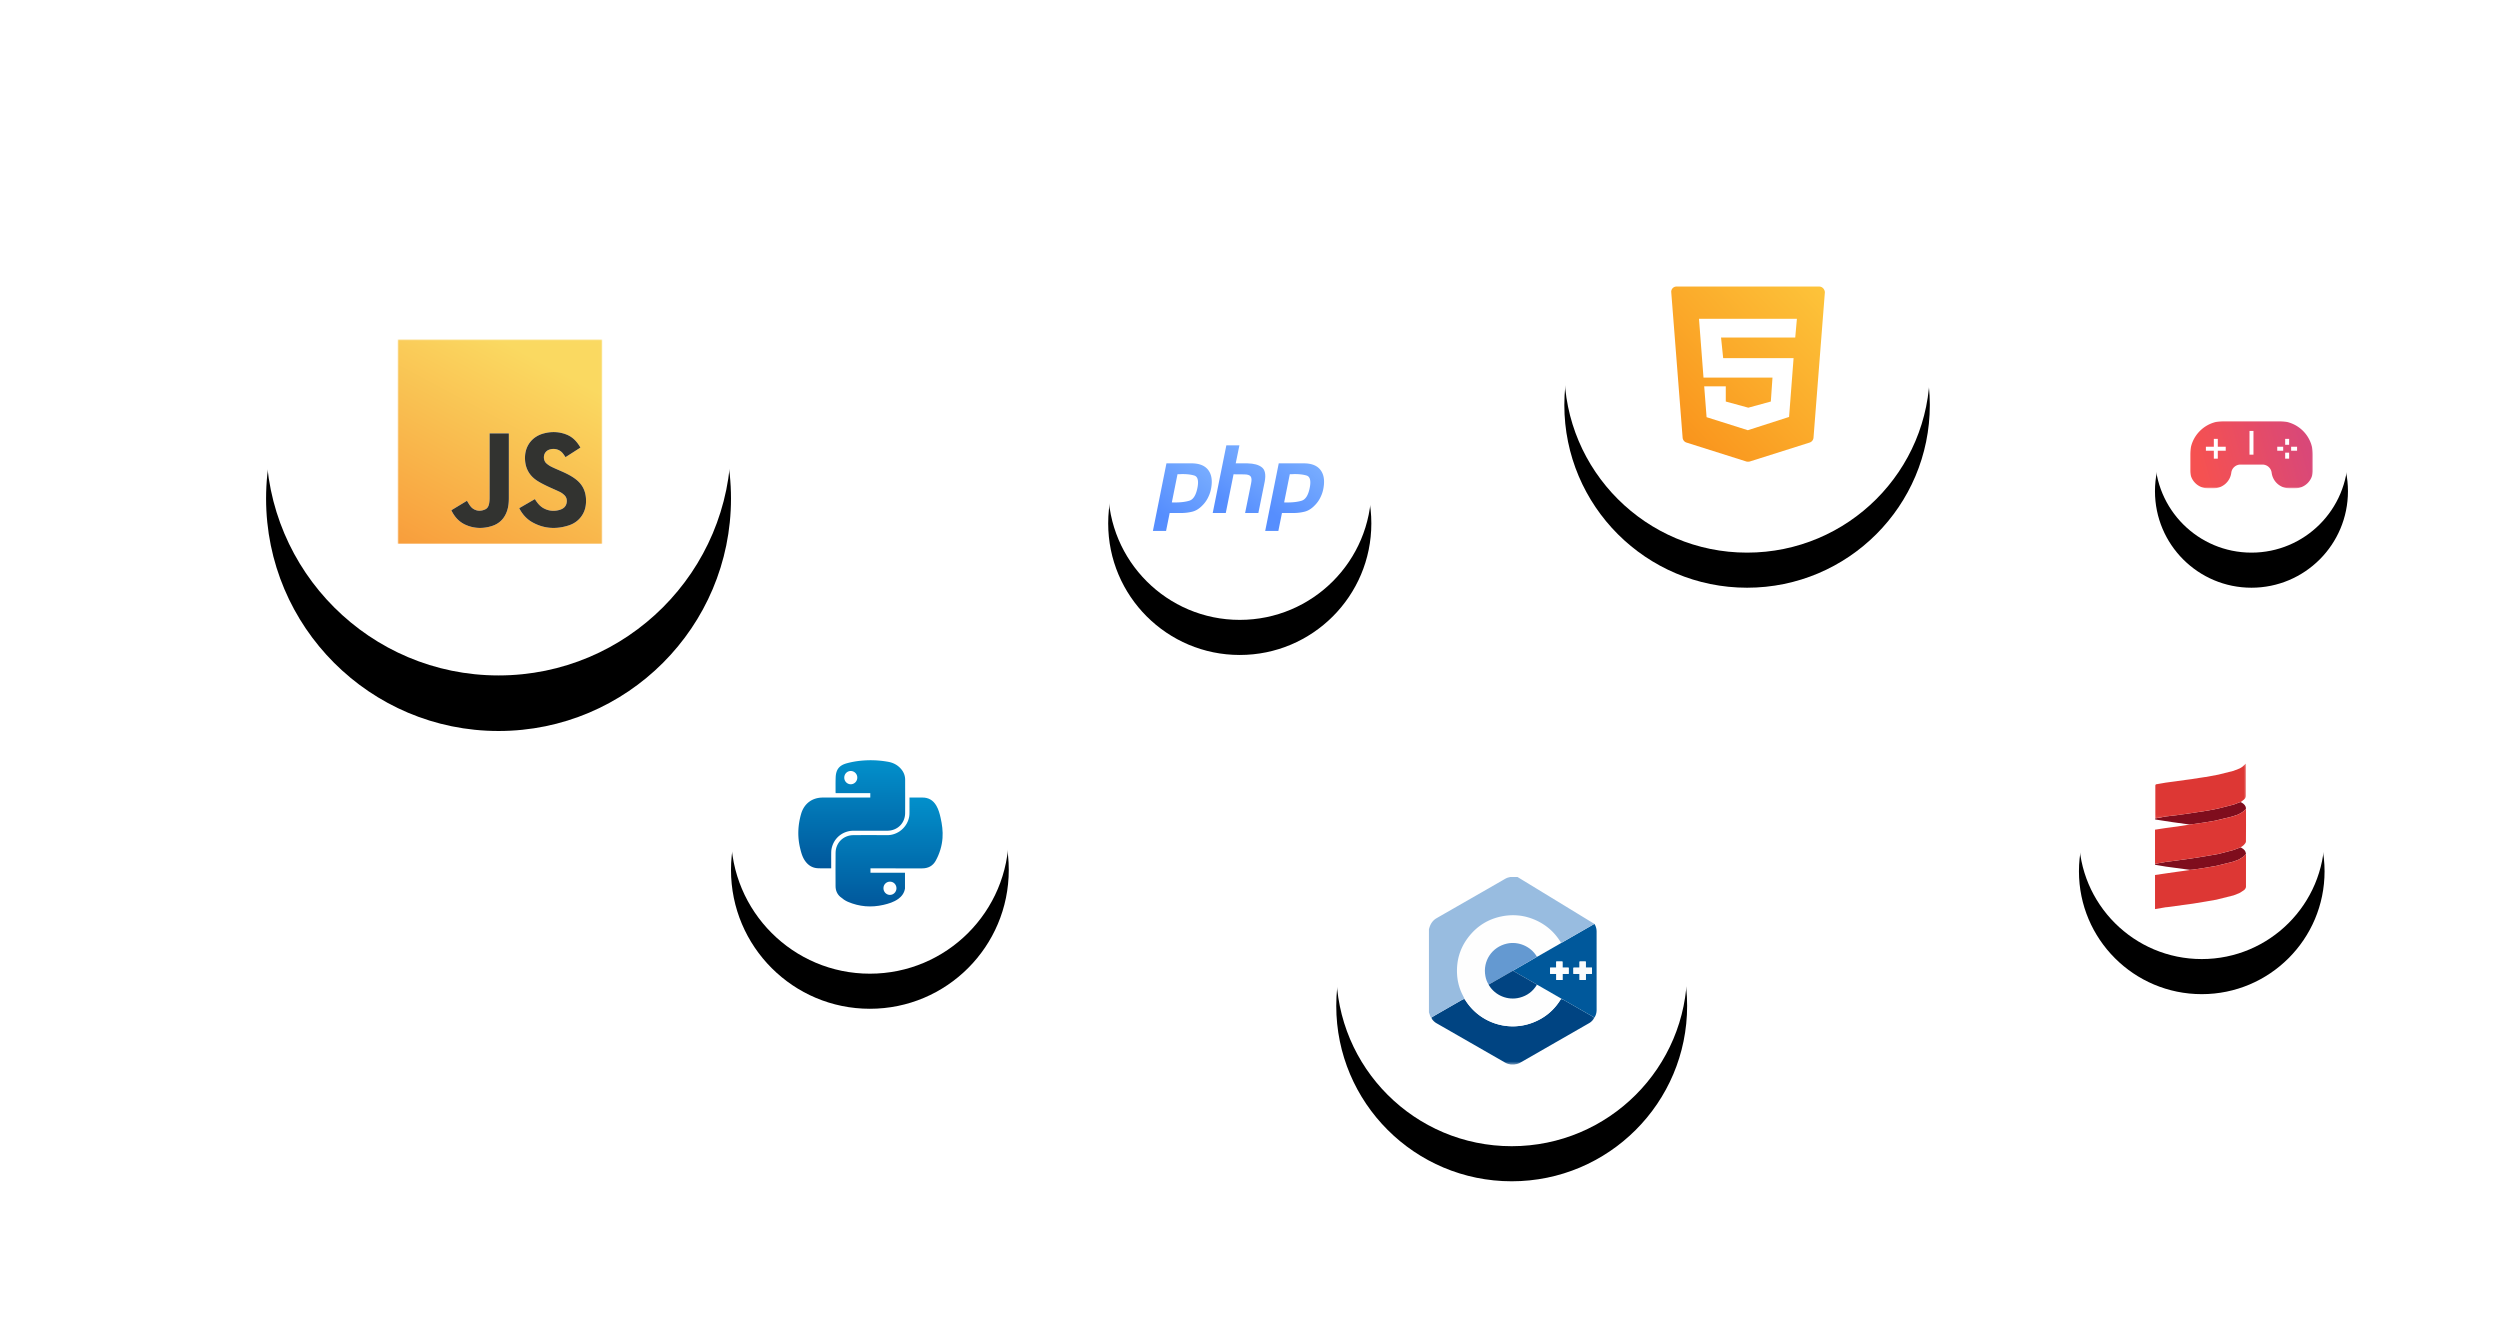 <svg width="855" height="456" xmlns="http://www.w3.org/2000/svg" xmlns:xlink="http://www.w3.org/1999/xlink"><defs><circle id="b" cx="79.5" cy="79.5" r="79.5"/><filter x="-96.5%" y="-84.6%" width="293.1%" height="293.1%" filterUnits="objectBoundingBox" id="a"><feMorphology radius=".5" operator="dilate" in="SourceAlpha" result="shadowSpreadOuter1"/><feOffset dy="19" in="shadowSpreadOuter1" result="shadowOffsetOuter1"/><feGaussianBlur stdDeviation="47.5" in="shadowOffsetOuter1" result="shadowBlurOuter1"/><feColorMatrix values="0 0 0 0 0.194 0 0 0 0 0.194 0 0 0 0 0.194 0 0 0 0.439 0" in="shadowBlurOuter1"/></filter><path id="c" d="M0 .011h69.994V70H0z"/><linearGradient x1="50%" y1=".008%" x2="-47.262%" y2="181.165%" id="d"><stop stop-color="#FAD961" offset="0%"/><stop stop-color="#F76B1C" offset="100%"/></linearGradient><circle id="g" cx="47.5" cy="47.5" r="47.5"/><filter x="-91.6%" y="-78.9%" width="283.2%" height="283.2%" filterUnits="objectBoundingBox" id="f"><feMorphology radius="3.5" operator="dilate" in="SourceAlpha" result="shadowSpreadOuter1"/><feOffset dy="12" in="shadowSpreadOuter1" result="shadowOffsetOuter1"/><feGaussianBlur stdDeviation="23.5" in="shadowOffsetOuter1" result="shadowBlurOuter1"/><feColorMatrix values="0 0 0 0 0 0 0 0 0 0 0 0 0 0 0 0 0 0 0.215 0" in="shadowBlurOuter1"/></filter><linearGradient x1="50%" y1="0%" x2="50%" y2="100%" id="h"><stop stop-color="#0290CB" offset="0%"/><stop stop-color="#01579B" offset="100%"/></linearGradient><linearGradient x1="50%" y1="0%" x2="50%" y2="100%" id="i"><stop stop-color="#0290CB" offset="0%"/><stop stop-color="#01579B" offset="100%"/></linearGradient><circle id="k" cx="33" cy="33" r="33"/><filter x="-131.8%" y="-113.6%" width="363.6%" height="363.6%" filterUnits="objectBoundingBox" id="j"><feMorphology radius="3.5" operator="dilate" in="SourceAlpha" result="shadowSpreadOuter1"/><feOffset dy="12" in="shadowSpreadOuter1" result="shadowOffsetOuter1"/><feGaussianBlur stdDeviation="23.5" in="shadowOffsetOuter1" result="shadowBlurOuter1"/><feColorMatrix values="0 0 0 0 0 0 0 0 0 0 0 0 0 0 0 0 0 0 0.215 0" in="shadowBlurOuter1"/></filter><path id="l" d="M0 0h42v23H0z"/><linearGradient x1="8.023%" y1="64.994%" x2="106.181%" y2="50%" id="m"><stop stop-color="#F55151" offset="0%"/><stop stop-color="#D6477C" offset="100%"/></linearGradient><circle id="p" cx="42" cy="42" r="42"/><filter x="-103.6%" y="-89.3%" width="307.1%" height="307.1%" filterUnits="objectBoundingBox" id="o"><feMorphology radius="3.5" operator="dilate" in="SourceAlpha" result="shadowSpreadOuter1"/><feOffset dy="12" in="shadowSpreadOuter1" result="shadowOffsetOuter1"/><feGaussianBlur stdDeviation="23.5" in="shadowOffsetOuter1" result="shadowBlurOuter1"/><feColorMatrix values="0 0 0 0 0 0 0 0 0 0 0 0 0 0 0 0 0 0 0.215 0" in="shadowBlurOuter1"/></filter><path id="q" d="M0 .09h31.147v49.808H0z"/><path id="s" d="M.006.09h31.14v18.85H.007z"/><path id="u" d="M.016.066h28.775v16.942H.016z"/><circle id="w" cx="45" cy="45" r="45"/><filter x="-96.7%" y="-83.3%" width="293.3%" height="293.3%" filterUnits="objectBoundingBox" id="v"><feMorphology radius="3.5" operator="dilate" in="SourceAlpha" result="shadowSpreadOuter1"/><feOffset dy="12" in="shadowSpreadOuter1" result="shadowOffsetOuter1"/><feGaussianBlur stdDeviation="23.5" in="shadowOffsetOuter1" result="shadowBlurOuter1"/><feColorMatrix values="0 0 0 0 0 0 0 0 0 0 0 0 0 0 0 0 0 0 0.215 0" in="shadowBlurOuter1"/></filter><linearGradient x1="147.335%" y1="-36.812%" x2="50%" y2="100%" id="x"><stop stop-color="#8FC1FF" offset="0%"/><stop stop-color="#568EFE" offset="100%"/></linearGradient><linearGradient x1="127.423%" y1="-36.812%" x2="50%" y2="100%" id="y"><stop stop-color="#8FC1FF" offset="0%"/><stop stop-color="#568EFE" offset="100%"/></linearGradient><circle id="A" cx="62.5" cy="62.5" r="62.5"/><filter x="-69.6%" y="-60%" width="239.2%" height="239.2%" filterUnits="objectBoundingBox" id="z"><feMorphology radius="3.5" operator="dilate" in="SourceAlpha" result="shadowSpreadOuter1"/><feOffset dy="12" in="shadowSpreadOuter1" result="shadowOffsetOuter1"/><feGaussianBlur stdDeviation="23.5" in="shadowOffsetOuter1" result="shadowBlurOuter1"/><feColorMatrix values="0 0 0 0 0 0 0 0 0 0 0 0 0 0 0 0 0 0 0.215 0" in="shadowBlurOuter1"/></filter><linearGradient x1="104.243%" y1="0%" x2="11.522%" y2="100%" id="B"><stop stop-color="#FDC53B" offset="0%"/><stop stop-color="#F9921B" offset="100%"/></linearGradient><circle id="D" cx="60" cy="60" r="60"/><filter x="-72.5%" y="-62.5%" width="245%" height="245%" filterUnits="objectBoundingBox" id="C"><feMorphology radius="3.5" operator="dilate" in="SourceAlpha" result="shadowSpreadOuter1"/><feOffset dy="12" in="shadowSpreadOuter1" result="shadowOffsetOuter1"/><feGaussianBlur stdDeviation="23.5" in="shadowOffsetOuter1" result="shadowBlurOuter1"/><feColorMatrix values="0 0 0 0 0 0 0 0 0 0 0 0 0 0 0 0 0 0 0.215 0" in="shadowBlurOuter1"/></filter><path id="E" d="M.053 0h55.892v22.565H.053z"/></defs><g fill="none" fill-rule="evenodd"><g transform="translate(91 72)"><use fill="#000" filter="url(#a)" xlink:href="#b"/><use fill="#FFF" xlink:href="#b"/></g><g transform="translate(136 116.055)"><mask id="e" fill="#fff"><use xlink:href="#c"/></mask><path d="M18.374 58.437c.03.082.043.136.067.185 1.079 2.18 2.646 3.887 4.9 4.86 2.923 1.263 5.93 1.313 8.935.348 2.566-.824 4.26-2.584 5.13-5.137.487-1.425.62-2.898.62-4.39V32.547c0-.13-.011-.259-.017-.384h-6.56v.525c0 7.174.002 14.349-.006 21.523 0 .574-.037 1.155-.125 1.722-.141.915-.464 1.789-1.355 2.207-1.42.666-2.854.675-4.2-.24-.637-.431-1.064-1.06-1.464-1.703-.198-.318-.386-.642-.593-.987l-5.332 3.227zm23.227-.71c.015.069.016.091.025.11.032.07.065.141.102.21 1.044 1.911 2.469 3.48 4.375 4.537 3.965 2.202 8.137 2.437 12.404 1.051 2.067-.67 3.723-1.946 4.817-3.867.896-1.57 1.16-3.28 1.09-5.065-.106-2.724-1.157-4.972-3.3-6.69-1.51-1.21-3.224-2.06-4.98-2.84-1.195-.53-2.408-1.023-3.576-1.607a7.641 7.641 0 0 1-1.744-1.193c-1.217-1.122-1.228-3.992 1.224-4.708 1.449-.423 3.286-.146 4.49 1.38.307.39.578.808.888 1.245l5.09-3.268c-1.125-1.973-2.567-3.56-4.67-4.417-2.53-1.03-5.144-1.12-7.766-.452-3.984 1.017-6.45 4.158-6.521 8.187-.06 3.414 1.271 6.126 4.138 8.002 1.07.7 2.23 1.275 3.383 1.834 1.454.706 2.958 1.31 4.411 2.017.549.267 1.062.651 1.51 1.07.805.752 1.002 1.736.77 2.783-.262 1.19-1.112 1.876-2.21 2.23-1.925.622-3.81.472-5.6-.492-1.202-.648-2.06-1.663-2.796-2.79-.07-.108-.145-.214-.235-.346l-5.32 3.079zM0 70h69.994V.011H0V70z" fill="url(#d)" mask="url(#e)"/></g><path d="M177.6 173.782l5.32-3.079c.09.133.164.239.235.347.737 1.126 1.594 2.142 2.797 2.79 1.788.963 3.674 1.113 5.598.492 1.099-.355 1.949-1.04 2.212-2.23.231-1.047.034-2.032-.771-2.784-.448-.419-.961-.803-1.51-1.07-1.453-.707-2.957-1.31-4.41-2.016-1.154-.56-2.314-1.135-3.384-1.835-2.867-1.876-4.199-4.588-4.138-8.002.071-4.03 2.537-7.17 6.521-8.186 2.622-.67 5.236-.579 7.765.451 2.104.857 3.546 2.444 4.671 4.417l-5.09 3.268c-.31-.437-.58-.855-.888-1.245-1.204-1.526-3.041-1.803-4.49-1.38-2.452.717-2.441 3.586-1.224 4.708a7.64 7.64 0 0 0 1.744 1.193c1.168.584 2.381 1.077 3.576 1.607 1.756.78 3.47 1.63 4.98 2.84 2.143 1.719 3.194 3.966 3.3 6.69.07 1.785-.194 3.495-1.09 5.066-1.094 1.92-2.75 3.195-4.817 3.867-4.267 1.385-8.439 1.15-12.404-1.051-1.906-1.058-3.331-2.626-4.375-4.539-.037-.068-.07-.138-.102-.209-.009-.019-.01-.041-.025-.11M154.374 174.492l5.332-3.227c.207.346.395.67.593.987.4.643.827 1.272 1.463 1.704 1.347.914 2.781.905 4.201.239.89-.418 1.214-1.292 1.355-2.207.088-.567.124-1.147.125-1.722.008-7.174.005-14.348.005-21.523v-.525h6.56c.007.126.018.255.018.384v21.756c0 1.492-.133 2.965-.62 4.39-.87 2.553-2.564 4.314-5.13 5.138-3.005.965-6.012.914-8.934-.348-2.255-.974-3.822-2.68-4.901-4.86-.024-.05-.038-.104-.067-.186" fill="#323330"/><g transform="translate(250 238)"><use fill="#000" filter="url(#f)" xlink:href="#g"/><use fill="#FFF" xlink:href="#g"/></g><g fill-rule="nonzero"><path d="M24.7 36.977v1.505h11.805v5.404c0 .016-.008.032-.01.048-.262 1.513-1.104 2.643-2.327 3.516-1.513 1.08-3.25 1.602-5.031 2.015-4.159.964-8.22.628-12.138-1.037-.932-.396-1.802-1.015-2.581-1.674-1.116-.942-1.654-2.224-1.655-3.702-.004-3.811-.04-7.623.01-11.433.046-3.427 2.705-5.996 6.13-6.006 3.807-.011 7.616-.053 11.422.011 3.848.065 7.117-2.87 7.648-6.525.061-.42.067-.851.07-1.278.008-1.494.003-2.99.003-4.484v-.578h1.718c.886 0 1.773.007 2.659-.001 2.108-.02 3.68.9 4.757 2.7.786 1.315 1.178 2.768 1.51 4.245.512 2.268.822 4.556.653 6.887-.198 2.741-.99 5.315-2.3 7.72-1.005 1.844-2.601 2.68-4.697 2.673-5.661-.019-11.323-.007-16.985-.006H24.7zm6.695 4.547c-1.257-.012-2.247.965-2.257 2.227-.01 1.26.967 2.29 2.193 2.31 1.222.02 2.246-.998 2.26-2.245.013-1.27-.955-2.28-2.196-2.292z" fill="url(#h)" transform="translate(273 260)"/><path d="M24.64 12.759v-1.504H12.813c-.024-.15-.051-.245-.05-.34.006-1.675-.027-3.352.036-5.025.1-2.668 1.168-4.113 3.738-4.83a28.839 28.839 0 0 1 4.775-.882 33.637 33.637 0 0 1 9.463.363c1.819.329 3.368 1.172 4.538 2.633.817 1.02 1.247 2.186 1.246 3.501 0 3.795.019 7.59-.005 11.384-.022 3.478-2.627 6.04-6.107 6.046-3.84.007-7.68-.002-11.521.003-3.75.004-6.834 2.546-7.54 6.225-.091.48-.108.98-.112 1.47-.014 1.528-.005 3.055-.005 4.583v.59c-.365 0-.673.003-.98 0-1.214-.011-2.43.02-3.641-.046-1.906-.105-3.335-1.065-4.392-2.625-.883-1.304-1.269-2.79-1.629-4.297-.93-3.894-.755-7.75.33-11.583 1.008-3.567 3.751-5.658 7.467-5.664 5.202-.008 10.405-.002 15.608-.002h.608zM17.94 3.682c-1.235.008-2.207 1.019-2.2 2.287.008 1.254 1.012 2.26 2.246 2.249 1.228-.012 2.217-1.04 2.207-2.294a2.243 2.243 0 0 0-2.253-2.242z" fill="url(#i)" transform="translate(273 260)"/></g><g transform="translate(737 123)"><use fill="#000" filter="url(#j)" xlink:href="#k"/><use fill="#FFF" xlink:href="#k"/></g><g transform="translate(749 144)"><mask id="n" fill="#fff"><use xlink:href="#l"/></mask><path d="M34.564 10.146H36.6V8.792h-2.035v1.354zM32.53 8.123h1.356v-2.03H32.53v2.03zm0 4.73h1.356v-2.03H32.53v2.03zm-2.713-2.707h2.034V8.792h-2.034v1.354zM20.33 11.5h1.356V3.385H20.33V11.5zm-8.13-1.354H9.487v2.708H8.13v-2.708H5.417V8.792H8.13v-2.7h1.357v2.7H12.2v1.354zM30.495 0h-6.096l-6.782.008h-6.096C5.17 0 0 5.16 0 11.5v5.407C0 20.267 2.738 23 6.096 23h1.952c3.093 0 5.698-2.312 6.054-5.366a3.179 3.179 0 0 1 3.143-2.75h7.51a3.173 3.173 0 0 1 3.143 2.742A6.094 6.094 0 0 0 33.952 23h1.952C39.271 23 42 20.267 42 16.916v-5.408C42.017 5.16 36.847 0 30.495 0z" fill="url(#m)" mask="url(#n)"/></g><g><g transform="translate(711 244)"><use fill="#000" filter="url(#o)" xlink:href="#p"/><use fill="#FFF" xlink:href="#p"/></g><g transform="translate(737 261.012)"><mask id="r" fill="#fff"><use xlink:href="#q"/></mask><path d="M28.891 1.826l-2.08.806-5.11 1.279-4.183.79c-.151.016-.304.024-.454.046-1.445.221-2.887.46-4.335.664-3.047.429-6.097.84-9.145 1.257-.33.058-.66.118-.99.173-.754.127-1.512.234-2.26.39-.133.029-.322.257-.322.393C0 11.396.009 15.168.015 18.94c-.029.448.37.358.578.393 1.797.297 3.599.572 5.402.831 1.972.285 3.948.546 5.922.817-.866.139-1.73.29-2.597.414-1.88.267-3.764.521-5.646.78l-3.658.563v11.688c-.088.356.21.348.399.382 1.122.202 2.245.41 3.374.566 2.733.38 5.47.734 8.205 1.098-.093.033-.183.084-.279.098-1.465.204-2.932.401-4.398.606-1.177.165-2.353.337-3.53.506l-3.77.555v11.66l3.772-.643c.085 0 .17.008.254-.003 3.017-.409 6.036-.806 9.05-1.235 1.412-.2 2.815-.46 4.222-.693l3.686-.643 5.859-1.467 1.93-.756c.588-.366 1.218-.68 1.744-1.12.294-.245.582-.697.586-1.06.037-3.751.015-7.503.01-11.255-.051-.231-.074-.472-.156-.691-.296-.792-1.017-1.143-1.667-1.563.36-.253.774-.456 1.065-.773.318-.346.734-.794.74-1.202.05-3.75.022-7.5.016-11.252-.042-.231-.043-.48-.132-.692-.322-.778-.988-1.2-1.7-1.563.381-.28.79-.53 1.136-.85.366-.338.715-.718.715-1.279-.001-3.579 0-7.158-.002-10.737 0-.134-.027-.268-.033-.33-.416.392-.797.793-1.225 1.137-.299.24-.661.402-.996.599" fill="#FEFEFE" mask="url(#r)"/></g><path d="M753.904 281.3l-4.987.693c-1.974-.271-3.95-.533-5.922-.817-1.803-.26-3.605-.534-5.402-.832-.209-.034-.607.056-.578-.392.147-.038.292-.085.44-.113 1.044-.2 2.087-.396 3.13-.592 1.262-.149 2.526-.282 3.785-.449 1.629-.215 3.255-.448 4.88-.69 1.792-.267 3.58-.554 5.372-.832.215-.03.433-.052.647-.094 1.152-.229 2.303-.462 3.455-.694l5.23-1.337 1.937-.74.405-.113c.712.363 1.378.785 1.7 1.563.089.212.09.46.132.692-.696.992-1.72 1.538-2.771 2.047l-1.617.551c-.211.062-.42.133-.633.184-1.838.447-3.676.891-5.514 1.336l-3.689.628M740.584 294.794c1.109-.143 2.219-.282 3.327-.43 1.68-.225 3.362-.44 5.039-.69 1.656-.246 3.308-.528 4.96-.795l3.785-.644c.366-.066.738-.11 1.097-.202 1.654-.427 3.304-.868 4.956-1.303l1.734-.635.825-.315c.65.42 1.37.771 1.667 1.562.082.22.105.46.155.692-.248.284-.457.622-.753.842-.538.4-1.128.731-1.697 1.09l-1.845.706-5.745 1.43-3.775.66c-1.436.217-2.871.44-4.309.65-.334.048-.674.049-1.011.072-2.735-.364-5.472-.718-8.205-1.098-1.13-.157-2.252-.364-3.374-.566-.188-.034-.487-.027-.399-.382l3.568-.644" fill="#7F0D1D"/><g transform="translate(737 261.012)"><mask id="t" fill="#fff"><use xlink:href="#s"/></mask><path d="M31.144.42c0-.134-.026-.268-.032-.33-.416.392-.797.793-1.225 1.137-.299.24-.661.402-.995.599l-2.08.806L21.7 3.91l-4.182.79c-.151.016-.304.024-.454.047-1.445.22-2.887.46-4.335.663-3.047.429-6.096.84-9.145 1.257-.33.058-.66.118-.99.173-.754.127-1.512.234-2.26.39-.133.029-.322.257-.322.393C0 11.396.009 15.168.015 18.94c.147-.038.292-.085.44-.113 1.044-.2 2.087-.395 3.13-.592 1.262-.148 2.526-.282 3.786-.448 1.628-.216 3.254-.448 4.878-.69 1.793-.268 3.582-.554 5.373-.833.216-.03.433-.052.647-.094 1.152-.229 2.303-.462 3.455-.694l-.034-1.605c.01.535.022 1.07.034 1.605l5.23-1.337 1.937-.74.405-.113c.381-.28.79-.53 1.136-.849.366-.34.715-.72.715-1.28-.001-3.579 0-7.158-.002-10.737" fill="#DD3734" mask="url(#t)"/></g><path d="M768.13 292.034c.005 3.752.027 7.504-.01 11.255-.004.362-.292.815-.586 1.06-.526.44-1.156.754-1.743 1.12l-.112-11.502c.569-.36 1.159-.69 1.697-1.091.296-.22.505-.558.753-.842zm-4.296 2.638l1.845-.705.112 11.502-1.931.756-5.859 1.467-3.686.643c-1.407.233-2.81.493-4.221.693-3.015.428-6.034.826-9.051 1.235-.083.01-.17.002-.254.002-1.256.215-2.512.43-3.773.644v-11.66l3.771-.555c1.177-.169 2.353-.341 3.53-.506 1.466-.205 2.933-.402 4.398-.606.096-.014.186-.065.279-.098.337-.023.677-.024 1.011-.072 1.438-.21 2.873-.433 4.309-.65l3.775-.66 5.745-1.43zM763.748 290.73c-1.652.435-3.302.876-4.956 1.303-.36.092-.73.136-1.097.202l-3.784.644c-1.654.267-3.305.55-4.961.795-1.677.25-3.359.465-5.039.69-1.108.148-2.218.287-3.327.43l-3.568.644V283.75c1.211-.187 2.434-.375 3.658-.562 0 .347.003.695.005 1.043-.002-.348-.005-.696-.005-1.043 1.882-.26 3.765-.514 5.646-.782.868-.123 1.731-.275 2.597-.413l4.987-.694 3.689-.628c1.838-.445 3.676-.888 5.514-1.336.213-.052.422-.122.633-.184l1.616-.551c1.052-.51 2.076-1.055 2.772-2.047.006 3.75.035 7.502-.016 11.251-.006.409-.422.857-.74 1.203-.29.317-.705.52-1.065.773l-.825.315-1.734.635z" fill="#DD3734"/></g><g><g transform="translate(379 122)"><use fill="#000" filter="url(#v)" xlink:href="#w"/><use fill="#FFF" xlink:href="#w"/></g><g fill-rule="nonzero"><path d="M4.924 6.464h8.682c2.548.021 4.394.752 5.539 2.192 1.144 1.44 1.522 3.406 1.134 5.899a11.282 11.282 0 0 1-1.005 3.352 9.963 9.963 0 0 1-2.073 2.965C16.121 21.99 14.966 22.7 13.735 23c-1.23.3-2.505.451-3.822.451H6.026l-1.231 6.125H.292L4.924 6.464m3.79 3.675l-1.943 9.67c.13.021.259.032.389.032h.453c2.073.021 3.8-.183 5.183-.612 1.382-.452 2.31-2.02 2.786-4.707.388-2.256 0-3.556-1.167-3.9-1.144-.344-2.58-.505-4.308-.483-.259.021-.507.032-.745.032h-.68l.032-.032" fill="url(#x)" transform="translate(394 152)"/><path d="M25.409.309h4.47l-1.263 6.157h4.016c2.203.043 3.844.494 4.924 1.354 1.101.86 1.425 2.492.972 4.9l-2.17 10.733h-4.535l2.073-10.25c.216-1.075.15-1.838-.195-2.289-.345-.451-1.09-.677-2.235-.677l-3.595-.032-2.657 13.248h-4.47L25.41.309" fill="url(#y)" transform="translate(394 152)"/><path d="M43.329 6.464h8.68c2.549.021 4.395.752 5.54 2.192 1.144 1.44 1.522 3.406 1.134 5.899a11.282 11.282 0 0 1-1.005 3.352 9.963 9.963 0 0 1-2.073 2.965C54.525 21.99 53.37 22.7 52.14 23c-1.23.3-2.505.451-3.822.451H44.43l-1.231 6.125h-4.503L43.33 6.464m3.79 3.675l-1.944 9.67c.13.021.26.032.389.032h.453c2.073.021 3.8-.183 5.183-.612 1.382-.452 2.31-2.02 2.786-4.707.388-2.256 0-3.556-1.166-3.9-1.145-.344-2.581-.505-4.309-.483-.259.021-.507.032-.745.032h-.68l.033-.032" fill="url(#x)" transform="translate(394 152)"/></g></g><g><g transform="translate(535 64)"><use fill="#000" filter="url(#z)" xlink:href="#A"/><use fill="#FFF" xlink:href="#A"/></g><path d="M.568 1.946L4.459 51.73c.082.73.568 1.378 1.298 1.621l20.513 6.487c.325.08.73.08 1.135 0L47.92 53.35a1.926 1.926 0 0 0 1.297-1.621l3.892-49.784C53.027.892 52.216 0 51.162 0H2.352A1.79 1.79 0 0 0 .567 1.946zm42.405 15.486H17.595l.73 7.054h24.08l-1.54 20.109-14.108 4.54-14.108-4.46-.811-10.54h7.378v5.19l7.703 2.107 7.703-2.108.567-8.189H11.595l-1.54-20.108H43.54l-.568 6.405z" transform="translate(571 98)" fill="url(#B)" fill-rule="nonzero"/></g><g><g transform="translate(457 272)"><use fill="#000" filter="url(#C)" xlink:href="#D"/><use fill="#FFF" xlink:href="#D"/></g><g transform="translate(489.385 341.51)"><mask id="F" fill="#fff"><use xlink:href="#E"/></mask><path d="M.053 6.527C1.202 5.86 2.35 5.193 3.5 4.53 6.036 3.074 8.574 1.62 11.113.166c.105-.06.223-.1.335-.15.054.088.109.176.162.265 4.69 7.75 14.241 11.16 22.78 8.104C38.78 6.812 42.171 4.01 44.543 0c.596.332 1.196.658 1.789.997 1.394.797 2.784 1.602 4.177 2.402 1.32.758 2.641 1.518 3.965 2.27.485.276.98.534 1.47.8-.441.808-1.035 1.472-1.843 1.935-7.843 4.5-15.687 9.001-23.53 13.503a4.733 4.733 0 0 1-1.822.592c-.067.008-.13.043-.196.065h-1.312c-.053-.022-.105-.055-.16-.064a4.942 4.942 0 0 1-1.67-.573c-7.84-4.501-15.682-9.001-23.524-13.5C1.09 7.97.495 7.321.053 6.526" fill="#004482" mask="url(#F)"/></g><path d="M533.93 341.512c-2.372 4.01-5.763 6.81-10.155 8.383-8.538 3.057-18.089-.353-22.78-8.103-.053-.089-.108-.177-.162-.265-.392-.81-.823-1.605-1.17-2.434a17.904 17.904 0 0 1-1.356-6.124c-.224-4.946 1.245-9.341 4.426-13.137 2.808-3.35 6.385-5.502 10.682-6.399 4.164-.87 8.2-.412 12.06 1.387 3.51 1.635 6.269 4.114 8.28 7.41.056.093.076.207.112.31-2.654 1.527-5.308 3.053-7.963 4.577-.089.051-.187.084-.282.126-.03-.065-.052-.134-.089-.195-2.037-3.39-6.263-5.2-10.137-4.34-5.162 1.143-8.37 5.975-7.388 11.144.194 1.021.537 1.994 1.11 2.875.035.074.064.151.106.221 2.147 3.53 6.427 5.285 10.454 4.26 2.589-.658 4.58-2.133 5.947-4.427.103.04.213.07.308.125.694.393 1.385.79 2.076 1.19l5.92 3.416" fill="#FEFEFE"/><path d="M534.374 335.157v-2.105h2.106v-2.12h-2.122v-2.078h-2.121v2.093h-2.095v2.121h2.122v2.089h2.11zm7.952-4.214v-2.1h-2.115v2.108h-2.098v2.115h2.106v2.082h2.125v-2.09h2.109v-2.115h-2.127zm-8.397 10.569c-1.973-1.14-3.946-2.278-5.92-3.417-.69-.398-1.382-.796-2.076-1.19-.095-.054-.205-.083-.308-.124-.096-.077-.183-.167-.288-.228-.62-.36-1.243-.714-1.864-1.07-1.307-.748-2.615-1.494-3.919-2.246-.71-.41-1.412-.83-2.118-1.246.077-.052.15-.11.23-.157 1.829-1.049 3.66-2.094 5.486-3.145.827-.476 1.647-.964 2.47-1.446.094-.042.193-.075.282-.126 2.655-1.524 5.309-3.05 7.963-4.576 1.195-.692 2.389-1.386 3.586-2.074 2.505-1.44 5.011-2.877 7.518-4.314.098-.057.199-.11.32-.176.314.45.502.94.617 1.45.081.36.13.737.131 1.106.007 8.981.005 17.962.006 26.944 0 .902-.258 1.73-.714 2.504-.49-.266-.986-.524-1.47-.8-1.325-.753-2.645-1.512-3.966-2.27-1.393-.8-2.783-1.605-4.177-2.402-.593-.34-1.192-.665-1.789-.997z" fill="#00589B"/><path d="M525.622 327.243c-.823.482-1.643.97-2.47 1.446-1.827 1.051-3.657 2.096-5.486 3.145-.08.047-.153.105-.23.157-.066.03-.135.054-.197.09-1.268.726-2.534 1.456-3.802 2.182-1.439.823-2.88 1.643-4.32 2.464-.572-.88-.915-1.854-1.11-2.875-.98-5.17 2.227-10.001 7.389-11.145 3.874-.858 8.1.95 10.137 4.341.037.061.06.13.09.195" fill="#6499D1"/><path d="M509.118 336.727c1.44-.821 2.88-1.641 4.32-2.464 1.267-.726 2.533-1.456 3.8-2.183.063-.035.132-.06.198-.089.706.416 1.409.837 2.118 1.246 1.304.752 2.612 1.498 3.919 2.246.621.356 1.245.71 1.864 1.07.105.06.192.151.288.228-1.367 2.294-3.358 3.77-5.947 4.428-4.027 1.024-8.307-.73-10.454-4.26-.042-.07-.071-.148-.106-.222" fill="#014482"/><path fill="#FAFBFC" d="M542.326 330.943h2.127v2.114h-2.11v2.091h-2.124v-2.082h-2.106v-2.115h2.098v-2.109h2.115z"/><path fill="#FEFEFE" d="M534.374 335.157h-2.11v-2.089h-2.122v-2.12h2.095v-2.094h2.121v2.078h2.122v2.12h-2.106z"/><path d="M516.565 299.925c-.189.047-.376.1-.566.14-.74.153-1.357.568-1.995.934-5.55 3.182-11.1 6.367-16.649 9.551-2.026 1.163-4.057 2.32-6.078 3.493-1.303.756-2.051 1.93-2.461 3.344-.037.127-.079.252-.118.378v28.47c.163.462.318.926.492 1.384.057.149.164.28.249.418 1.148-.665 2.295-1.334 3.446-1.995 2.536-1.458 5.075-2.912 7.613-4.366.106-.06.223-.1.335-.149-.392-.81-.823-1.605-1.17-2.434a17.905 17.905 0 0 1-1.356-6.124c-.224-4.946 1.245-9.341 4.426-13.137 2.808-3.35 6.385-5.501 10.682-6.399 4.164-.87 8.2-.412 12.06 1.387 3.51 1.636 6.269 4.114 8.28 7.41.056.093.076.207.112.31 1.195-.69 2.389-1.385 3.586-2.073 2.505-1.44 5.012-2.877 7.518-4.314.098-.057.199-.11.32-.176l-26.32-16.052h-2.406z" fill="#98BCE0"/></g></g></svg>